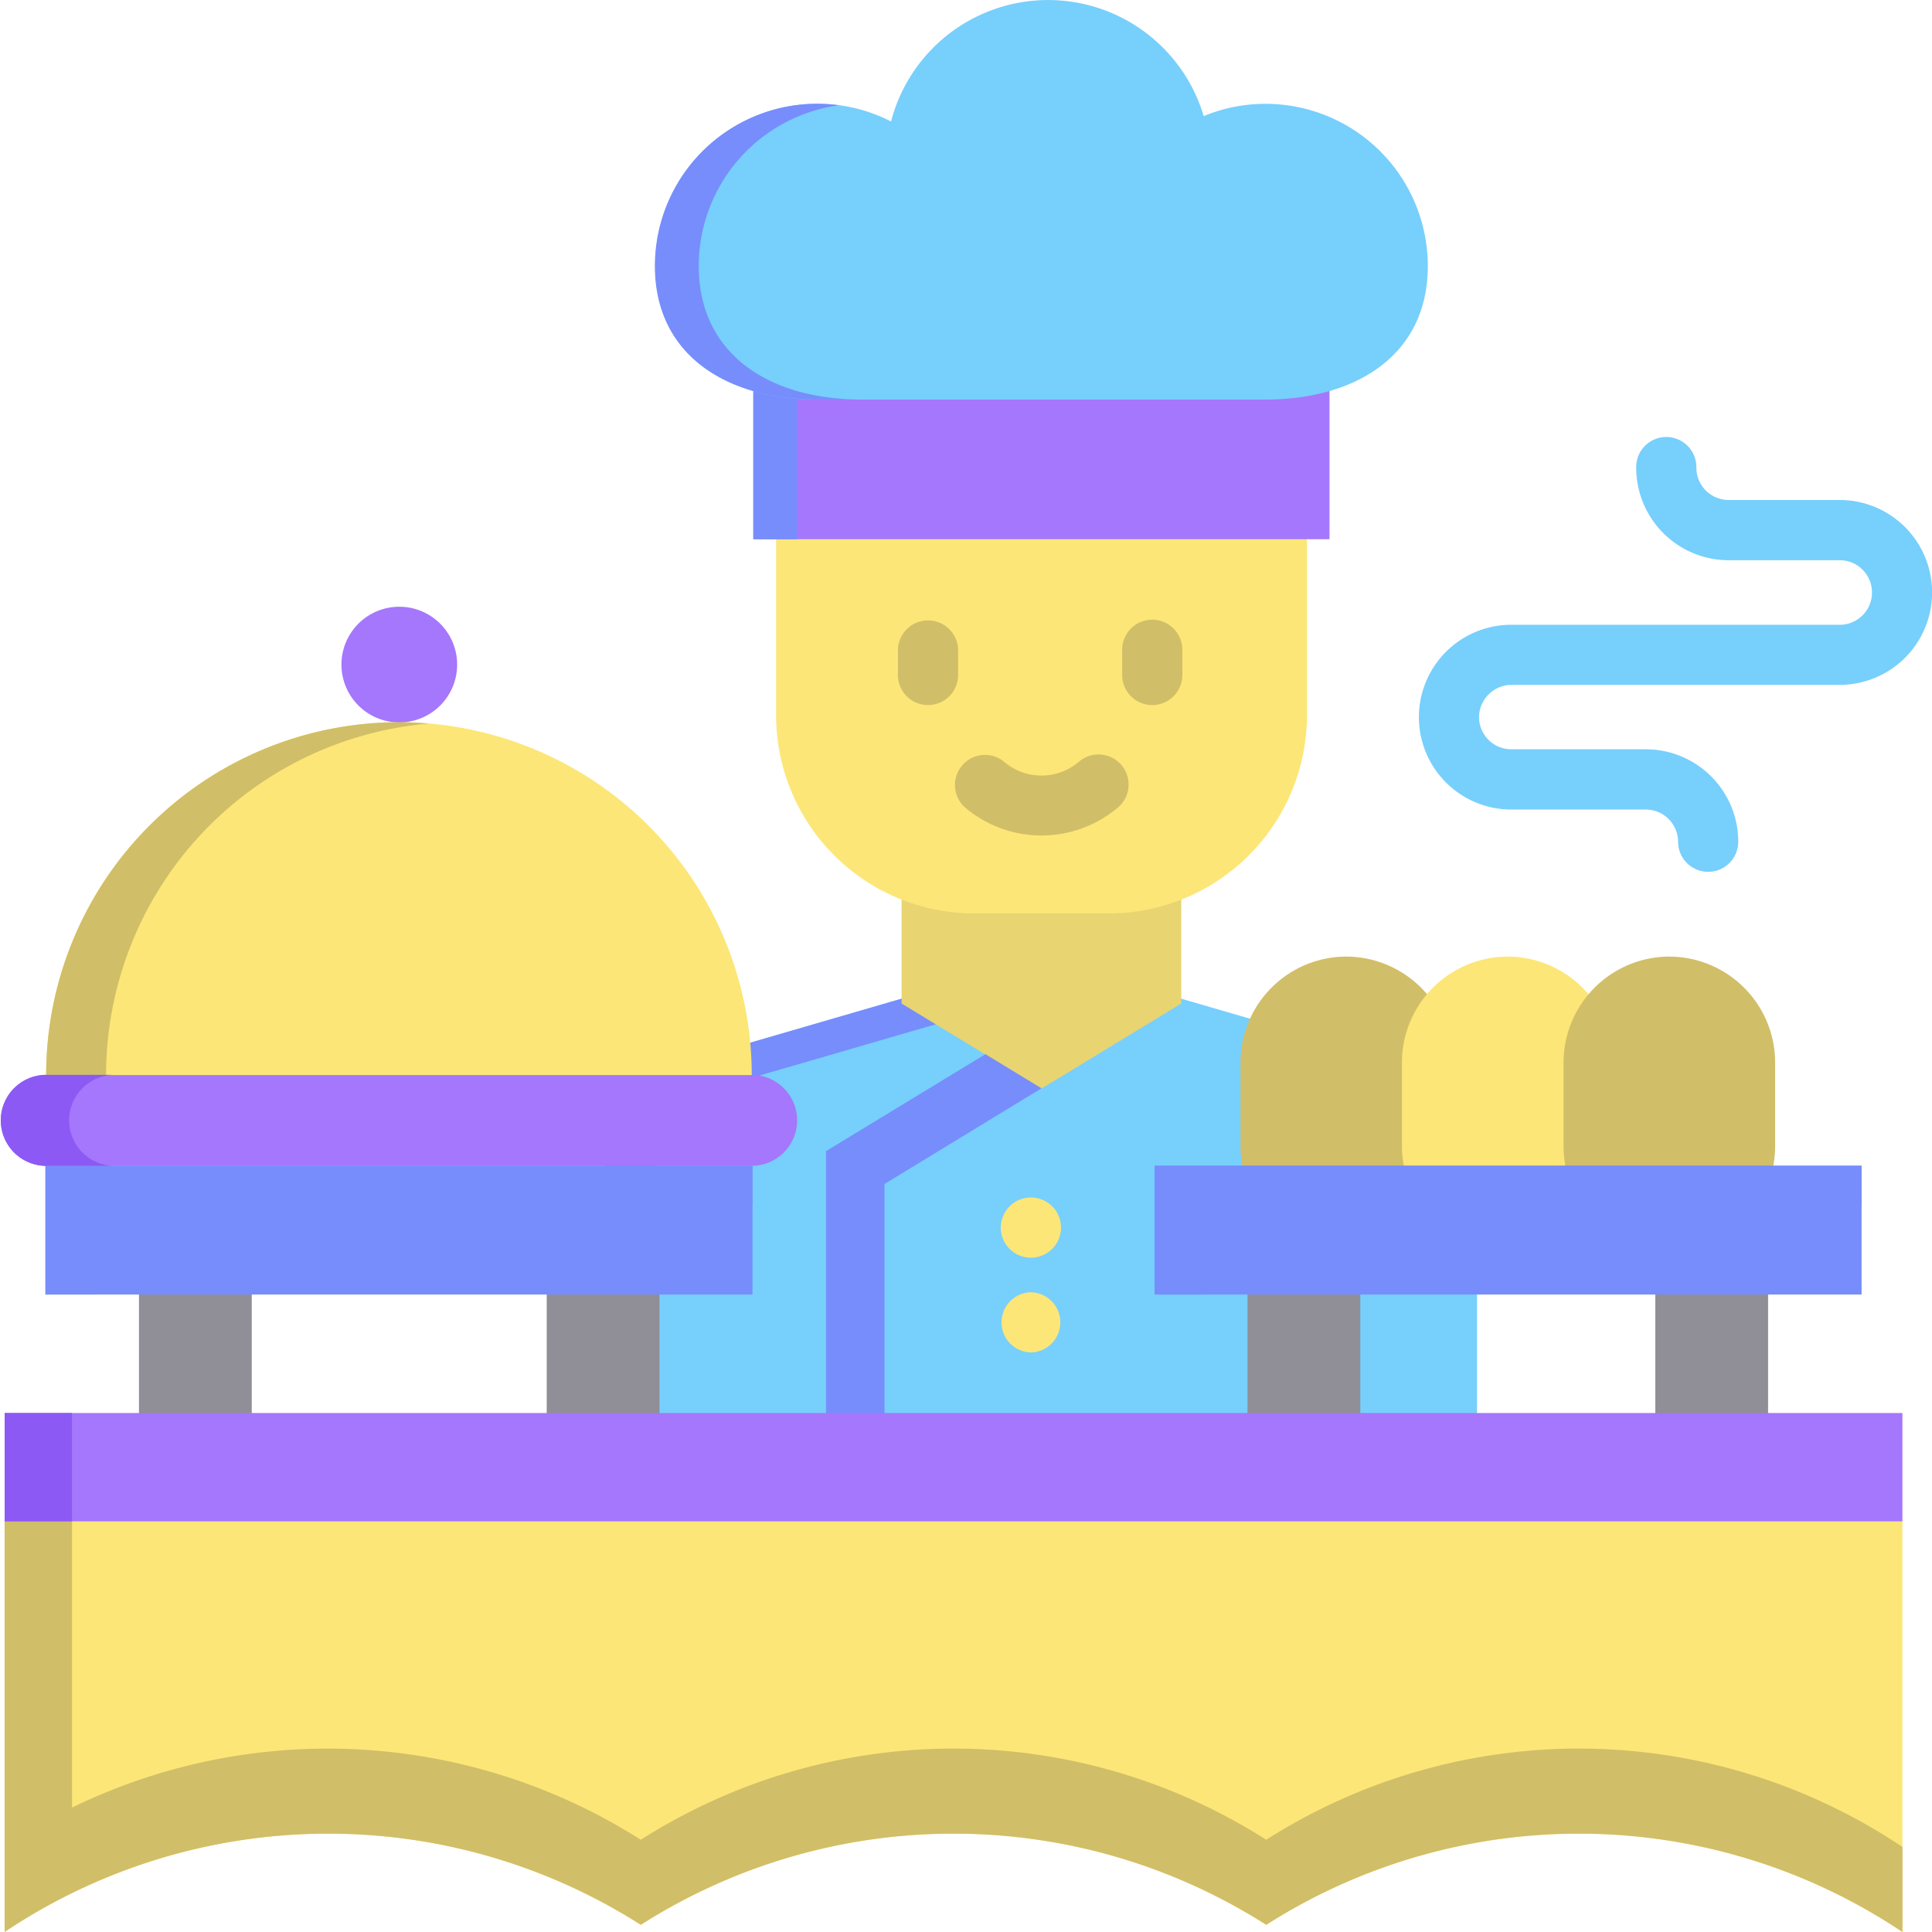 <svg xmlns="http://www.w3.org/2000/svg" width="120" height="120" viewBox="0 0 120 120">
  <g id="catering" transform="translate(-25.542 -0.5)">
    <g id="Group_692" data-name="Group 692" transform="translate(63.177 60.008)">
      <path id="Path_116592" data-name="Path 116592" d="M197.033,229.547l21.606,6.279a7.466,7.466,0,0,1,5.447,7.255V257.84H169.98V243.081a7.464,7.464,0,0,1,5.454-7.255Z" transform="translate(-169.98 -229.547)" fill="#77cffc" fill-rule="evenodd"/>
    </g>
    <g id="Group_693" data-name="Group 693" transform="translate(63.159 60.008)">
      <path id="Path_116593" data-name="Path 116593" d="M197.033,229.547l3.805,1.1-22.317,6.491a7.968,7.968,0,0,0-5.818,7.739V257.84H169.98V243.081a7.464,7.464,0,0,1,5.454-7.255l7.193-2.091Z" transform="translate(-169.98 -229.547)" fill="#778dfc" fill-rule="evenodd"/>
    </g>
    <g id="Group_694" data-name="Group 694" transform="translate(81.542 52.247)">
      <path id="Path_116594" data-name="Path 116594" d="M257.969,199.647v10.584l-8.685,5.288-8.685-5.288V199.647Z" transform="translate(-240.599 -199.647)" fill="#e8d471" fill-rule="evenodd"/>
    </g>
    <g id="Group_695" data-name="Group 695" transform="translate(73.743 32.609)">
      <path id="Path_116595" data-name="Path 116595" d="M243.588,124.084v12.165a12.323,12.323,0,0,1-12.112,12.46h-8.76a12.321,12.321,0,0,1-12.1-12.46V124.084Z" transform="translate(-210.612 -124.084)" fill="#fce677" fill-rule="evenodd"/>
    </g>
    <path id="Path_116596" data-name="Path 116596" d="M243.464,152.02a1.869,1.869,0,1,1-3.737,0V150.5a1.869,1.869,0,0,1,3.737,0Zm12.059-3.389a1.868,1.868,0,0,0-1.869,1.869v1.521a1.869,1.869,0,1,0,3.737,0V150.5A1.868,1.868,0,0,0,255.523,148.631Zm-4.515,8.786a3.577,3.577,0,0,1-4.732,0,1.868,1.868,0,1,0-2.281,2.96,7.346,7.346,0,0,0,9.294,0,1.869,1.869,0,1,0-2.281-2.96Z" transform="translate(-158.412 -109.64)" fill="#d1be68"/>
    <g id="Group_696" data-name="Group 696" transform="translate(76.845 65.982)">
      <path id="Path_116597" data-name="Path 116597" d="M237.447,253.727,226.2,260.581v14.26h-3.631v-16.3l9.9-6.022,3.48,2.118Z" transform="translate(-222.566 -252.524)" fill="#778dfc"/>
    </g>
    <path id="Path_116598" data-name="Path 116598" d="M264.3,288.6a1.87,1.87,0,1,1,1.876,1.869h-.008A1.869,1.869,0,0,1,264.3,288.6Zm1.869,4.017a1.869,1.869,0,0,0,0,3.737h.008a1.869,1.869,0,0,0-.008-3.737Z" transform="translate(-176.597 -211.851)" fill="#fce677"/>
    <g id="Group_697" data-name="Group 697" transform="translate(72.344 24.61)">
      <path id="Path_116599" data-name="Path 116599" d="M205.231,93.282h35.776v9.381H205.231Z" transform="translate(-205.231 -93.282)" fill="#a477fc" fill-rule="evenodd"/>
    </g>
    <g id="Group_698" data-name="Group 698" transform="translate(72.325 24.61)">
      <path id="Path_116600" data-name="Path 116600" d="M205.231,93.282h2.716v9.381h-2.716Z" transform="translate(-205.231 -93.282)" fill="#778dfc" fill-rule="evenodd"/>
    </g>
    <g id="Group_699" data-name="Group 699" transform="translate(66.24 0.5)">
      <path id="Path_116601" data-name="Path 116601" d="M191.836,6.946a9.961,9.961,0,0,1,4.569,1.1,10.081,10.081,0,0,1,19.42-.333,9.978,9.978,0,0,1,3.843-.764,10.078,10.078,0,0,1,10.077,10.077c0,5.568-4.516,8.291-10.077,8.291H191.836c-5.568,0-10.077-2.724-10.077-8.291A10.074,10.074,0,0,1,191.836,6.946Z" transform="translate(-181.759 -0.5)" fill="#77cffc" fill-rule="evenodd"/>
    </g>
    <g id="Group_700" data-name="Group 700" transform="translate(66.218 6.946)">
      <path id="Path_116602" data-name="Path 116602" d="M191.835,25.281a10.109,10.109,0,0,1,1.362.091,10.081,10.081,0,0,0-8.715,9.986c0,5.568,4.509,8.291,10.077,8.291h-2.724c-5.568,0-10.077-2.724-10.077-8.291a10.074,10.074,0,0,1,10.077-10.077Z" transform="translate(-181.758 -25.281)" fill="#778dfc" fill-rule="evenodd"/>
    </g>
    <g id="Group_705" data-name="Group 705" transform="translate(25.542 67.262)">
      <path id="Path_116607" data-name="Path 116607" d="M28.364,263.061H72.279a2.826,2.826,0,0,0,0-5.651H28.364a2.826,2.826,0,0,0,0,5.651Z" transform="translate(-25.542 -257.41)" fill="#a477fc" fill-rule="evenodd"/>
    </g>
    <g id="Group_706" data-name="Group 706" transform="translate(28.409 45.359)">
      <path id="Path_116608" data-name="Path 116608" d="M58.482,173.15a21.914,21.914,0,0,1,21.909,21.916H36.566A21.916,21.916,0,0,1,58.482,173.15Z" transform="translate(-36.566 -173.15)" fill="#fce677" fill-rule="evenodd"/>
    </g>
    <g id="Group_707" data-name="Group 707" transform="translate(46.754 38.185)">
      <path id="Path_116609" data-name="Path 116609" d="M110.6,152.706a3.593,3.593,0,1,0-3.594-3.593A3.595,3.595,0,0,0,110.6,152.706Z" transform="translate(-107.01 -145.519)" fill="#a477fc" fill-rule="evenodd"/>
    </g>
    <g id="Group_708" data-name="Group 708" transform="translate(34.174 78.324)">
      <path id="Path_116610" data-name="Path 116610" d="M58.729,299.991h7.005v9.971H58.729Z" transform="translate(-58.729 -299.991)" fill="#908e96" fill-rule="evenodd"/>
    </g>
    <g id="Group_709" data-name="Group 709" transform="translate(59.499 78.324)">
      <path id="Path_116611" data-name="Path 116611" d="M155.961,299.991h7.005v9.971h-7.005Z" transform="translate(-155.961 -299.991)" fill="#908e96" fill-rule="evenodd"/>
    </g>
    <g id="Group_710" data-name="Group 710" transform="translate(28.364 72.906)">
      <path id="Path_116612" data-name="Path 116612" d="M36.391,279.137H80.306v8H36.391Z" transform="translate(-36.391 -279.137)" fill="#778dfc" fill-rule="evenodd"/>
    </g>
    <g id="Group_711" data-name="Group 711" transform="translate(102.593 59.916)">
      <path id="Path_116613" data-name="Path 116613" d="M328.022,229.169a6.586,6.586,0,0,1,6.574,6.566v5.2a6.57,6.57,0,1,1-13.141,0v-5.2a6.585,6.585,0,0,1,6.566-6.567Z" transform="translate(-321.456 -229.169)" fill="#d1be68" fill-rule="evenodd"/>
    </g>
    <g id="Group_712" data-name="Group 712" transform="translate(112.62 59.916)">
      <path id="Path_116614" data-name="Path 116614" d="M366.54,229.169a6.585,6.585,0,0,1,6.566,6.566v5.2a6.57,6.57,0,1,1-13.141,0v-5.2a6.586,6.586,0,0,1,6.574-6.567Z" transform="translate(-359.966 -229.169)" fill="#fce677" fill-rule="evenodd"/>
    </g>
    <g id="Group_713" data-name="Group 713" transform="translate(122.658 59.916)">
      <path id="Path_116615" data-name="Path 116615" d="M405.049,229.169a6.585,6.585,0,0,1,6.566,6.566v5.2a6.57,6.57,0,1,1-13.141,0v-5.2a6.586,6.586,0,0,1,6.574-6.567Z" transform="translate(-398.475 -229.169)" fill="#d1be68" fill-rule="evenodd"/>
    </g>
    <g id="Group_714" data-name="Group 714" transform="translate(103.028 78.324)">
      <path id="Path_116616" data-name="Path 116616" d="M323.144,299.991h7.005v9.971h-7.005Z" transform="translate(-323.144 -299.991)" fill="#908e96" fill-rule="evenodd"/>
    </g>
    <g id="Group_715" data-name="Group 715" transform="translate(128.355 78.324)">
      <path id="Path_116617" data-name="Path 116617" d="M420.376,299.991h7.005v9.971h-7.005Z" transform="translate(-420.376 -299.991)" fill="#908e96" fill-rule="evenodd"/>
    </g>
    <g id="Group_716" data-name="Group 716" transform="translate(97.254 72.906)">
      <path id="Path_116618" data-name="Path 116618" d="M300.806,279.137h43.915v8H300.806Z" transform="translate(-300.806 -279.137)" fill="#778dfc" fill-rule="evenodd"/>
    </g>
    <g id="Group_717" data-name="Group 717" transform="translate(113.663 27.681)">
      <path id="Path_116619" data-name="Path 116619" d="M381.867,132.09A1.868,1.868,0,0,1,380,130.221a2.007,2.007,0,0,0-2-2h-8.36a5.738,5.738,0,1,1,0-11.476h20.4a2,2,0,0,0,0-4.009h-6.9a5.749,5.749,0,0,1-5.742-5.742,1.869,1.869,0,1,1,3.737,0,2.007,2.007,0,0,0,2,2h6.9a5.742,5.742,0,0,1,0,11.484h-20.4a2.028,2.028,0,0,0-2,2,2.007,2.007,0,0,0,2,2h8.36a5.748,5.748,0,0,1,5.742,5.742,1.868,1.868,0,0,1-1.868,1.869Z" transform="translate(-363.892 -105.12)" fill="#77cffc"/>
    </g>
    <g id="Group_770" data-name="Group 770" transform="translate(25.83 88.265)">
      <g id="Group_703" data-name="Group 703" transform="translate(0 6.733)">
        <path id="Path_116605" data-name="Path 116605" d="M144.522,364.212v25.5a36.119,36.119,0,0,0-39.514-.444,36.14,36.14,0,0,0-38.847,0,36.119,36.119,0,0,0-39.514.444v-25.5Z" transform="translate(-26.648 -364.212)" fill="#fce677" fill-rule="evenodd"/>
      </g>
      <g id="Group_704" data-name="Group 704">
        <path id="Path_116606" data-name="Path 116606" d="M26.648,338.326H144.522v6.733H26.648Z" transform="translate(-26.648 -338.326)" fill="#a477fc" fill-rule="evenodd"/>
      </g>
      <g id="Group_718" data-name="Group 718" transform="translate(0 6.733)">
        <path id="Path_116620" data-name="Path 116620" d="M144.522,364.212v25.5a36.119,36.119,0,0,0-39.514-.444,36.14,36.14,0,0,0-38.847,0,36.119,36.119,0,0,0-39.514.444v-25.5h4.188v17.774a36.245,36.245,0,0,1,35.326,2,36.14,36.14,0,0,1,38.847,0,36.119,36.119,0,0,1,39.514.444Z" transform="translate(-26.648 -364.212)" fill="#d1be68" fill-rule="evenodd"/>
      </g>
      <g id="Group_719" data-name="Group 719">
        <path id="Path_116621" data-name="Path 116621" d="M26.648,338.326h4.183v6.733H26.648Z" transform="translate(-26.648 -338.326)" fill="#8d59f4" fill-rule="evenodd"/>
      </g>
    </g>
    <g id="Group_720" data-name="Group 720" transform="translate(28.364 72.906)">
      <path id="Path_116622" data-name="Path 116622" d="M36.391,279.137H80.306v2.489H39.6v5.508H36.391Z" transform="translate(-36.391 -279.137)" fill="#778dfc" fill-rule="evenodd"/>
    </g>
    <g id="Group_721" data-name="Group 721" transform="translate(97.254 72.906)">
      <path id="Path_116623" data-name="Path 116623" d="M300.806,279.137h43.915v2.489H304.014v5.508h-3.208Z" transform="translate(-300.806 -279.137)" fill="#778dfc" fill-rule="evenodd"/>
    </g>
    <g id="Group_722" data-name="Group 722" transform="translate(28.409 45.359)">
      <path id="Path_116624" data-name="Path 116624" d="M58.482,173.15c.62,0,1.241.03,1.861.083a21.914,21.914,0,0,0-20.055,21.833H36.566A21.916,21.916,0,0,1,58.482,173.15Z" transform="translate(-36.566 -173.15)" fill="#d1be68" fill-rule="evenodd"/>
    </g>
    <g id="Group_723" data-name="Group 723" transform="translate(25.542 67.262)">
      <path id="Path_116625" data-name="Path 116625" d="M28.364,263.061h4.244a2.826,2.826,0,0,1,0-5.651H28.364a2.826,2.826,0,0,0,0,5.651Z" transform="translate(-25.542 -257.41)" fill="#8d59f4" fill-rule="evenodd"/>
    </g>
  </g>
</svg>
